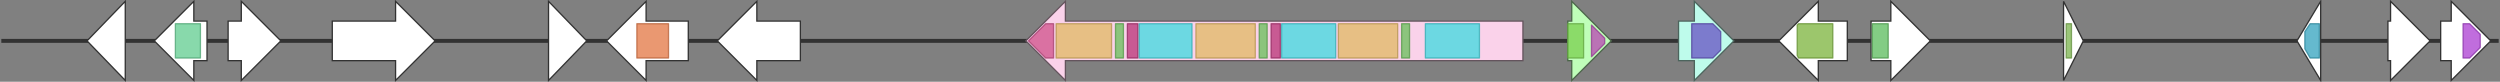 <svg version="1.1" baseProfile="full" xmlns="http://www.w3.org/2000/svg" width="1896" height="62">
	<rect width="100%" height="100%" fill="#808080" stroke="none"/>
	<line x1="1" y1="31" x2="1895" y2="31" style="stroke:rgb(50,50,50); stroke-width:3 "/>
	<g>
		<title>penDE</title>
		<polygon class="penDE" points="1273,16 1285,16 1285,1 1315,31 1285,61 1285,46 1273,46" fill="rgb(190,251,235)" fill-opacity="1.0" stroke="rgb(76,100,93)" stroke-width="1" />
		<g>
			<title>PF03417</title>
			<polygon class="PF03417" points="1283,18 1299,18 1305,24 1305,38 1299,44 1283,44" stroke-linejoin="round" width="22" height="26" fill="rgb(101,81,194)" stroke="rgb(80,64,155)" stroke-width="1" opacity="0.75" />
		</g>
	</g>
	<g>
		<polygon class="NoName" points="1401,16 1379,16 1379,1 1349,31 1379,61 1379,46 1401,46" fill="rgb(255,255,255)" fill-opacity="1.0" stroke="rgb(50,50,50)" stroke-width="1" />
		<g>
			<title>PF01266</title>
			<polygon class="PF01266" points="1363,19 1364,18 1390,18 1390,44 1364,44 1363,42" stroke-linejoin="round" width="27" height="26" fill="rgb(123,179,59)" stroke="rgb(98,143,47)" stroke-width="1" opacity="0.75" />
		</g>
	</g>
	<g>
		<polygon class="NoName" points="1419,16 1434,16 1434,1 1464,31 1434,61 1434,46 1419,46" fill="rgb(255,255,255)" fill-opacity="1.0" stroke="rgb(50,50,50)" stroke-width="1" />
		<g>
			<title>PF03435</title>
			<rect class="PF03435" x="1420" y="18" stroke-linejoin="round" width="12" height="26" fill="rgb(90,186,91)" stroke="rgb(72,148,72)" stroke-width="1" opacity="0.75" />
		</g>
	</g>
	<g>
		<polygon class="NoName" points="1565,16 1565,16 1565,1 1580,31 1565,61 1565,46 1565,46" fill="rgb(255,255,255)" fill-opacity="1.0" stroke="rgb(50,50,50)" stroke-width="1" />
		<g>
			<title>PF00172</title>
			<rect class="PF00172" x="1567" y="18" stroke-linejoin="round" width="4" height="26" fill="rgb(121,178,76)" stroke="rgb(96,142,60)" stroke-width="1" opacity="0.75" />
		</g>
	</g>
	<g>
		<polygon class="NoName" points="1760,16 1760,16 1760,1 1742,31 1760,61 1760,46 1760,46" fill="rgb(255,255,255)" fill-opacity="1.0" stroke="rgb(50,50,50)" stroke-width="1" />
		<g>
			<title>PF00903</title>
			<polygon class="PF00903" points="1748,24 1752,18 1759,18 1759,44 1752,44 1748,37" stroke-linejoin="round" width="11" height="26" fill="rgb(50,162,189)" stroke="rgb(40,129,151)" stroke-width="1" opacity="0.75" />
		</g>
	</g>
	<g>
		<polygon class="NoName" points="1811,16 1813,16 1813,1 1843,31 1813,61 1813,46 1811,46" fill="rgb(255,255,255)" fill-opacity="1.0" stroke="rgb(50,50,50)" stroke-width="1" />
	</g>
	<g>
		<polygon class="NoName" points="1851,16 1859,16 1859,1 1889,31 1859,61 1859,46 1851,46" fill="rgb(255,255,255)" fill-opacity="1.0" stroke="rgb(50,50,50)" stroke-width="1" />
		<g>
			<title>PF04116</title>
			<polygon class="PF04116" points="1868,18 1873,18 1881,26 1881,36 1873,44 1868,44" stroke-linejoin="round" width="13" height="26" fill="rgb(171,60,209)" stroke="rgb(136,48,167)" stroke-width="1" opacity="0.75" />
		</g>
	</g>
	<g>
		<polygon class="NoName" points="95,16 95,16 95,1 66,31 95,61 95,46 95,46" fill="rgb(255,255,255)" fill-opacity="1.0" stroke="rgb(50,50,50)" stroke-width="1" />
	</g>
	<g>
		<polygon class="NoName" points="157,16 147,16 147,1 117,31 147,61 147,46 157,46" fill="rgb(255,255,255)" fill-opacity="1.0" stroke="rgb(50,50,50)" stroke-width="1" />
		<g>
			<title>PF04666</title>
			<rect class="PF04666" x="133" y="18" stroke-linejoin="round" width="19" height="26" fill="rgb(96,204,143)" stroke="rgb(76,163,114)" stroke-width="1" opacity="0.75" />
		</g>
	</g>
	<g>
		<polygon class="NoName" points="173,16 183,16 183,1 213,31 183,61 183,46 173,46" fill="rgb(255,255,255)" fill-opacity="1.0" stroke="rgb(50,50,50)" stroke-width="1" />
	</g>
	<g>
		<polygon class="NoName" points="252,16 300,16 300,1 330,31 300,61 300,46 252,46" fill="rgb(255,255,255)" fill-opacity="1.0" stroke="rgb(50,50,50)" stroke-width="1" />
	</g>
	<g>
		<polygon class="NoName" points="416,16 416,16 416,1 445,31 416,61 416,46 416,46" fill="rgb(255,255,255)" fill-opacity="1.0" stroke="rgb(50,50,50)" stroke-width="1" />
	</g>
	<g>
		<polygon class="NoName" points="522,16 490,16 490,1 460,31 490,61 490,46 522,46" fill="rgb(255,255,255)" fill-opacity="1.0" stroke="rgb(50,50,50)" stroke-width="1" />
		<g>
			<title>PF13679</title>
			<rect class="PF13679" x="483" y="18" stroke-linejoin="round" width="24" height="26" fill="rgb(227,117,66)" stroke="rgb(181,93,52)" stroke-width="1" opacity="0.75" />
		</g>
	</g>
	<g>
		<polygon class="NoName" points="607,16 574,16 574,1 544,31 574,61 574,46 607,46" fill="rgb(255,255,255)" fill-opacity="1.0" stroke="rgb(50,50,50)" stroke-width="1" />
	</g>
	<g>
		<title>pcbAB</title>
		<polygon class="pcbAB" points="1155,16 808,16 808,1 778,31 808,61 808,46 1155,46" fill="rgb(250,210,234)" fill-opacity="1.0" stroke="rgb(100,84,93)" stroke-width="1" />
		<g>
			<title>PF00975</title>
			<polygon class="PF00975" points="780,31 793,18 799,18 799,44 793,44" stroke-linejoin="round" width="21" height="26" fill="rgb(207,80,138)" stroke="rgb(165,63,110)" stroke-width="1" opacity="0.75" />
		</g>
		<g>
			<title>PF00668</title>
			<rect class="PF00668" x="801" y="18" stroke-linejoin="round" width="42" height="26" fill="rgb(224,184,98)" stroke="rgb(179,147,78)" stroke-width="1" opacity="0.75" />
		</g>
		<g>
			<title>PF00550</title>
			<rect class="PF00550" x="846" y="18" stroke-linejoin="round" width="6" height="26" fill="rgb(103,191,88)" stroke="rgb(82,152,70)" stroke-width="1" opacity="0.75" />
		</g>
		<g>
			<title>PF13193</title>
			<rect class="PF13193" x="855" y="18" stroke-linejoin="round" width="8" height="26" fill="rgb(182,50,118)" stroke="rgb(145,39,94)" stroke-width="1" opacity="0.75" />
		</g>
		<g>
			<title>PF00501</title>
			<rect class="PF00501" x="864" y="18" stroke-linejoin="round" width="40" height="26" fill="rgb(60,217,223)" stroke="rgb(48,173,178)" stroke-width="1" opacity="0.75" />
		</g>
		<g>
			<title>PF00668</title>
			<rect class="PF00668" x="907" y="18" stroke-linejoin="round" width="45" height="26" fill="rgb(224,184,98)" stroke="rgb(179,147,78)" stroke-width="1" opacity="0.75" />
		</g>
		<g>
			<title>PF00550</title>
			<rect class="PF00550" x="955" y="18" stroke-linejoin="round" width="6" height="26" fill="rgb(103,191,88)" stroke="rgb(82,152,70)" stroke-width="1" opacity="0.75" />
		</g>
		<g>
			<title>PF13193</title>
			<rect class="PF13193" x="964" y="18" stroke-linejoin="round" width="7" height="26" fill="rgb(182,50,118)" stroke="rgb(145,39,94)" stroke-width="1" opacity="0.75" />
		</g>
		<g>
			<title>PF00501</title>
			<rect class="PF00501" x="972" y="18" stroke-linejoin="round" width="41" height="26" fill="rgb(60,217,223)" stroke="rgb(48,173,178)" stroke-width="1" opacity="0.75" />
		</g>
		<g>
			<title>PF00668</title>
			<rect class="PF00668" x="1015" y="18" stroke-linejoin="round" width="45" height="26" fill="rgb(224,184,98)" stroke="rgb(179,147,78)" stroke-width="1" opacity="0.75" />
		</g>
		<g>
			<title>PF00550</title>
			<rect class="PF00550" x="1063" y="18" stroke-linejoin="round" width="6" height="26" fill="rgb(103,191,88)" stroke="rgb(82,152,70)" stroke-width="1" opacity="0.75" />
		</g>
		<g>
			<title>PF00501</title>
			<rect class="PF00501" x="1081" y="18" stroke-linejoin="round" width="41" height="26" fill="rgb(60,217,223)" stroke="rgb(48,173,178)" stroke-width="1" opacity="0.75" />
		</g>
	</g>
	<g>
		<title>pcbC</title>
		<polygon class="pcbC" points="1189,16 1192,16 1192,1 1222,31 1192,61 1192,46 1189,46" fill="rgb(191,254,185)" fill-opacity="1.0" stroke="rgb(76,101,74)" stroke-width="1" />
		<g>
			<title>PF14226</title>
			<rect class="PF14226" x="1189" y="18" stroke-linejoin="round" width="12" height="26" fill="rgb(122,206,79)" stroke="rgb(97,164,63)" stroke-width="1" opacity="0.75" />
		</g>
		<g>
			<title>PF03171</title>
			<polygon class="PF03171" points="1207,19 1217,29 1217,33 1207,43" stroke-linejoin="round" width="10" height="26" fill="rgb(184,68,180)" stroke="rgb(147,54,144)" stroke-width="1" opacity="0.75" />
		</g>
	</g>
</svg>

